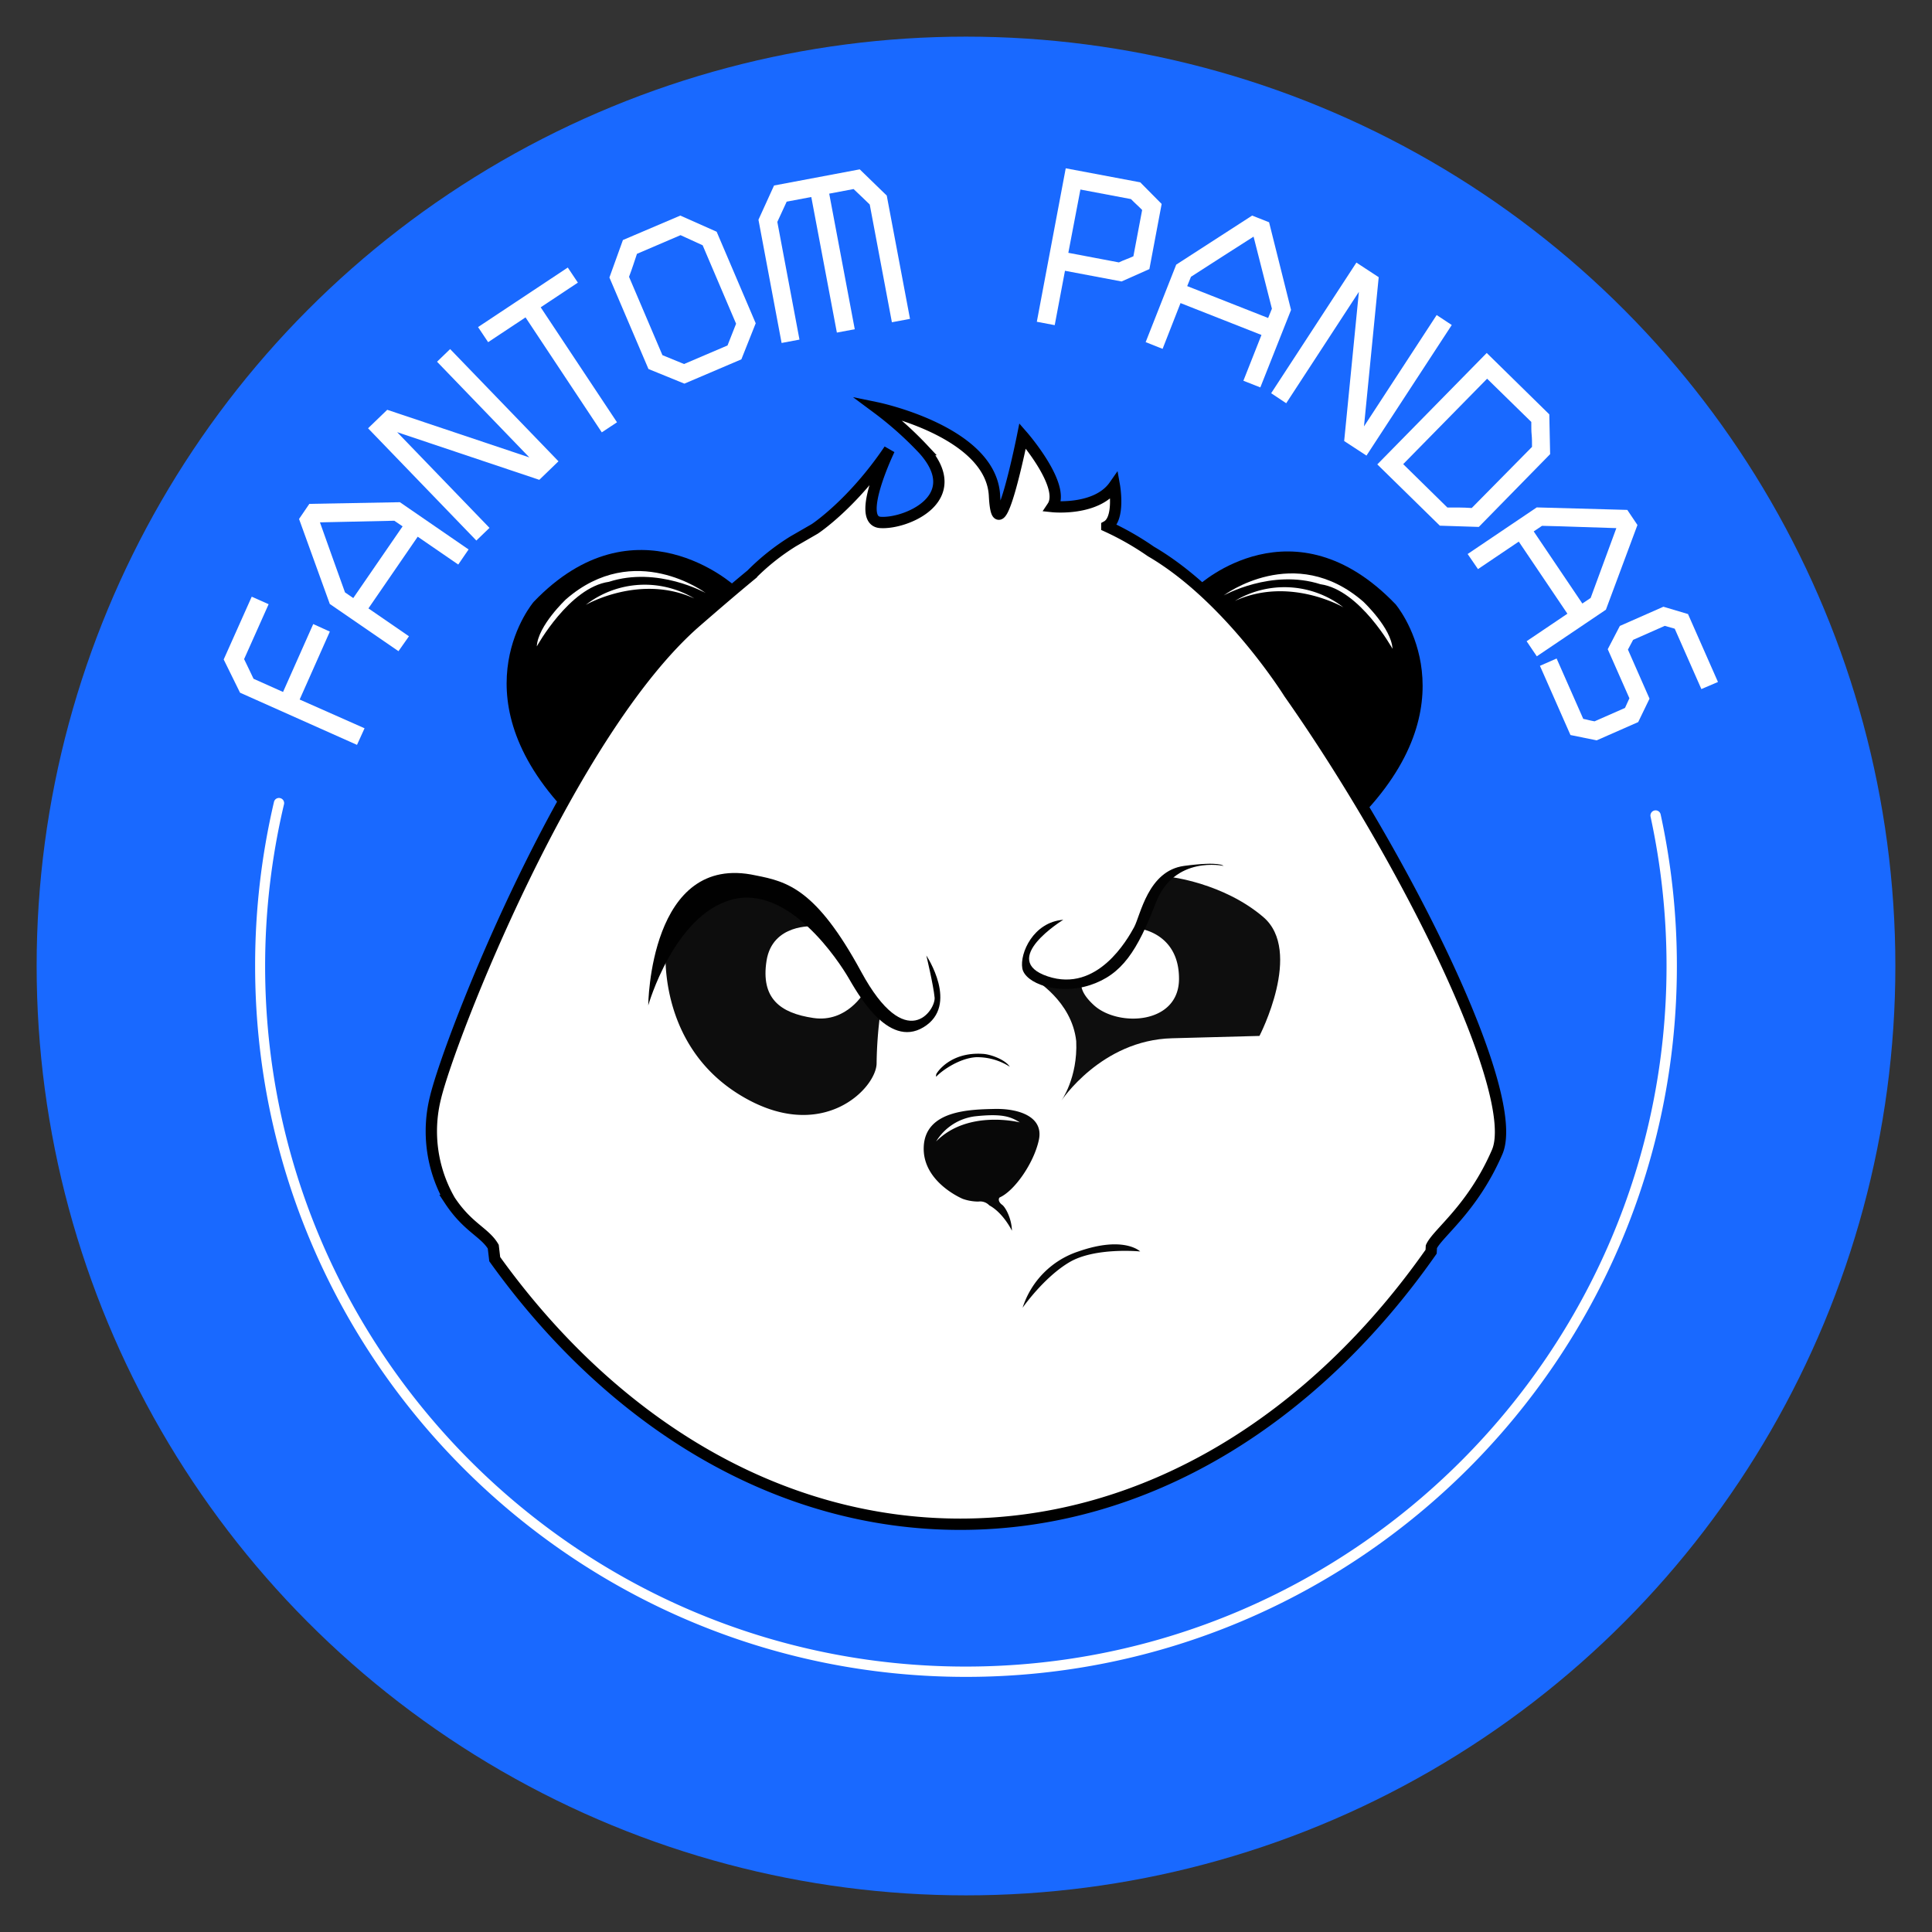 <svg id="图层_1" data-name="图层 1" xmlns="http://www.w3.org/2000/svg" viewBox="0 0 512 512"><rect x="0" y="0" width="512" height="512" fill="#333333" stroke="none"/><defs><style>.cls-1{fill:#1969ff;}.cls-2,.cls-3{fill:#fff;}.cls-3{stroke:#000;stroke-miterlimit:10;stroke-width:3px;}.cls-4{fill:#080808;}.cls-5{fill:#0d0d0d;}.cls-6{fill:#0e0e0e;}.cls-7{fill:#010101;}.cls-8{fill:#030303;}</style></defs><circle class="cls-1" cx="256" cy="256" r="246.29"/><path class="cls-2" d="M71.19,160.12l-6.5,14.55c.44.9.85,1.75,1.24,2.57s.8,1.69,1.26,2.64l7.82,3.5,8-18,4.4,2-8,18L96.61,193l-2,4.4-31-13.83-4.33-8.8,7.43-16.64Z"/><path class="cls-2" d="M105.6,172.57,87.4,160.06l-8.15-22.53,2.73-4,24-.44,18.2,12.52-2.74,4-10.74-7.38-13.06,19,10.74,7.39ZM104.5,138l-19.71.43q1.71,4.77,3.3,9.26t3.34,9.3l2.19,1.5,13.07-19Z"/><path class="cls-2" d="M126.24,143.25,97.54,113.5l5.08-4.9,37.66,12.62L115.82,95.86l3.47-3.35L148,122.25l-5.08,4.91-37.67-12.63,24.47,25.36Z"/><path class="cls-2" d="M159.48,114.58,139.27,84.11l-9.91,6.57-2.67-4,23.78-15.78,2.67,4-9.85,6.54,20.22,30.47Z"/><path class="cls-2" d="M181.37,101.67l-9.52-3.88L161.5,73.54l3.58-9.93,15.21-6.48,9.63,4.28,10.35,24.26-3.8,9.56ZM192.8,91.55l2.27-5.76L186.21,65l-5.86-2.68L168.8,67.27l-1,3c-.33,1-.69,2-1.1,3.09l8.85,20.76,5.73,2.35Z"/><path class="cls-2" d="M236.36,85.4l-5.87-31.2c-.76-.75-1.45-1.42-2.07-2l-2.21-2.1-6.46,1.22,6.77,35.93-4.74.89L215,52.21l-6.52,1.23L206,58.81,211.87,90l-4.74.89L201,58.23l4.13-9.07,22.71-4.28L235,51.83l6.16,32.67Z"/><path class="cls-2" d="M274.77,85.27l7.66-40.67,19.75,3.72,5.67,5.73L304.6,71.31l-7.37,3.28-15-2.83-2.72,14.41Zm21.75-15.73c.68-.32,1.29-.59,1.84-.79s1.2-.48,2-.83l2.32-12.27c-.48-.5-1-1-1.43-1.4s-1-.94-1.53-1.49l-13.4-2.53L283.12,67Z"/><path class="cls-2" d="M303.61,90.67l8.1-20.54,20.12-13,4.49,1.77,5.82,23.24L334,102.67l-4.49-1.77,4.79-12.13-21.45-8.45L308.1,92.45Zm33.46-8.86-4.86-19.1L323.93,68q-4,2.56-8.31,5.35l-1,2.47,21.45,8.45Z"/><path class="cls-2" d="M336.87,104.21l22.59-34.62,5.91,3.87L361.47,113l19.26-29.51,4,2.64-22.6,34.61-5.91-3.86,3.9-39.54-19.26,29.52Z"/><path class="cls-2" d="M394,93.54l16.58,16.27.22,10.54L391.9,139.64l-10.33-.33L365,123.07ZM371.86,123l11.71,11.5,3.14,0c1,0,2.08.05,3.31.13L406,118.43c0-1.24,0-2.33-.1-3.26s-.08-2-.09-3.35L394.1,100.36Z"/><path class="cls-2" d="M388.94,146.82l18.31-12.35,24,.66,2.69,4-8.36,22.45-18.31,12.35-2.7-4,10.81-7.29-12.89-19.11-10.81,7.29Zm32.6,11.64,6.81-18.5-9.82-.32c-3.18-.12-6.48-.21-9.88-.29l-2.2,1.48,12.89,19.11Z"/><path class="cls-2" d="M450.88,182.61l-7.06-16-2.64-.75-8.39,3.71-1.37,2.58,5.72,13-3,6.21-11,4.84-6.95-1.41-8.09-18.34,4.42-1.94,7.06,16c.48.09,1,.2,1.43.32s1,.23,1.57.33l8.06-3.55,1.17-2.56-5.74-13,3.21-6.17,11.54-5.09,6.52,1.94,7.94,18Z"/><path class="cls-2" d="M256,444.39C152.12,444.39,67.61,359.88,67.61,256a189.8,189.8,0,0,1,5-43.49,1.35,1.35,0,0,1,1.65-1,1.36,1.36,0,0,1,1,1.65,186.45,186.45,0,0,0-5,42.85c0,102.37,83.28,185.65,185.65,185.65S441.65,358.37,441.65,256a186.78,186.78,0,0,0-4.24-39.6,1.37,1.37,0,0,1,2.68-.57,189.33,189.33,0,0,1,4.3,40.17C444.39,359.88,359.88,444.39,256,444.39Z"/><path class="cls-3" d="M341.62,183.68c31.63,45,61.63,106.63,55.14,121.63S381,326.74,379.33,330.38l-.07,1.34c-31.14,44.42-75.51,72.22-124.78,72.22-48.54,0-92.31-27-123.37-70.25l-.39-3.31c-2.26-3.83-6.75-5.06-11.5-12.24a36.71,36.71,0,0,1-3.81-27.26c3.81-15.85,35.51-97,69.11-126.17,5.55-4.82,10.35-8.93,14.61-12.44a60,60,0,0,1,11.07-8.81l5.72-3.3s10-6.53,19.76-21c0,0-9.08,18.8-2.39,19.29s23.06-6.33,11.5-19.29a92.91,92.91,0,0,0-12.42-11.08s30.31,6.24,31.18,23.28S271,115.52,271,115.52s11.58,13.26,7.93,18.73c0,0,11.66,1.23,16.39-5.56,0,0,1.57,8.82-2,10.79A75.87,75.87,0,0,1,305,146.14C325.79,158.26,341.62,183.68,341.62,183.68Z"/><path d="M194.69,155.23s-26.24-23.94-53.27,4.28c0,0-20.3,23.79,7.47,54.36L168.81,182Z"/><path class="cls-2" d="M187,157.15S168.2,143,150,158.81c0,0-7.46,7-7.74,12.49,0,0,8.61-15.63,19.1-17.11C174.29,150,187,157.15,187,157.15Z"/><path class="cls-2" d="M184,158.6a25.51,25.51,0,0,0-28.77,1.7S169.56,152,184,158.6Z"/><path d="M317.67,155.07s25.15-23.14,52.18,5.08c0,0,20.3,23.79-7.46,54.36l-21.3-31.58Z"/><path class="cls-2" d="M324.29,157.8s18.79-14.18,37,1.65c0,0,7.46,7,7.74,12.49,0,0-8.61-15.63-19.09-17.11C337,150.68,324.29,157.8,324.29,157.8Z"/><path class="cls-2" d="M327.26,159.25A25.51,25.51,0,0,1,356,160.94S341.71,152.62,327.26,159.25Z"/><path class="cls-4" d="M255.16,317.72s-10.91-4.49-10.35-14,12.34-9.69,18.72-9.84,13.11,2,11.78,8.21-6.53,13.57-10.4,15.25c-.41.41-.26,1.28.66,1.94s2.55,3.72,2.6,6.88c0,0-2.24-4.69-6-6.73a3.32,3.32,0,0,0-2.89-1A12.56,12.56,0,0,1,255.16,317.72Z"/><path class="cls-5" d="M176.44,251s-2.55,25.38,19.36,39,36.51-1.65,36.51-8.24a109.25,109.25,0,0,1,1-13.43l-8.24-12.11s-5.52-9.39-5.76-9.81-12.45-9.72-12.45-9.72l-11.94-1.73-7.09,1.4Z"/><path class="cls-6" d="M274,259.46s10.05,5.73,11.21,16.45c.44,9.82-4,15.87-4,15.87s10.58-16.14,29.39-16.63,23.17-.62,23.17-.62,11.65-22.45,1-31.52S310,232.38,310,232.38l-3.29,2.14-4,9-4.54,9.07-7.26,6.22-7.79,1.83-6.32-1.08Z"/><path class="cls-7" d="M248.35,284.29s3.46-5.6,12.14-5c1.93.09,5.87,1.48,7.12,3.41a16,16,0,0,0-8.94-2.53c-4.83.29-9.72,4.1-10.56,5.19A1.16,1.16,0,0,1,248.35,284.29Z"/><path class="cls-2" d="M248.08,302.5a14.15,14.15,0,0,1,10.27-6.66c7-.76,9.37,0,11.92,1.61C270.27,297.45,256.52,293.94,248.08,302.5Z"/><path class="cls-4" d="M271,346.57a23.09,23.09,0,0,1,14.78-14.92c12.14-4.24,16.38,0,16.38,0s-11.95-1.18-18.77,2.86S271,346.57,271,346.57Z"/><path class="cls-2" d="M215.57,245.48s-10.88-.78-12.43,9.14,3.56,13.86,12.43,15.16S229,263,229,263Z"/><path class="cls-7" d="M171.79,266.45s.29-40.69,28.51-34.45c8.32,1.63,16,3.56,27.93,25.54s19.75,10.1,19.45,6.83-2.19-11.15-2.19-11.15,8.82,13.19-.74,19-17.8-9.56-20-13.27-15.57-24.72-30.89-20.52S171.79,266.45,171.79,266.45Z"/><path class="cls-2" d="M302.08,246.13s10.43,1.22,10.37,13.33-16.22,12.72-22.55,6.93-1.75-8.35-1.75-8.35a15.84,15.84,0,0,0,8.55-3.83A23.11,23.11,0,0,0,302.08,246.13Z"/><path class="cls-8" d="M281.78,243.75s-17.28,10.6-4.12,15,21.14-9.84,22.87-13,3.66-15,13.28-16.28,10.43,0,10.43,0-13.05-2.88-17.94,9.79-8.93,19-17.38,21.79-17.3-.44-18-4.44S273.85,244.36,281.78,243.75Z"/></svg>